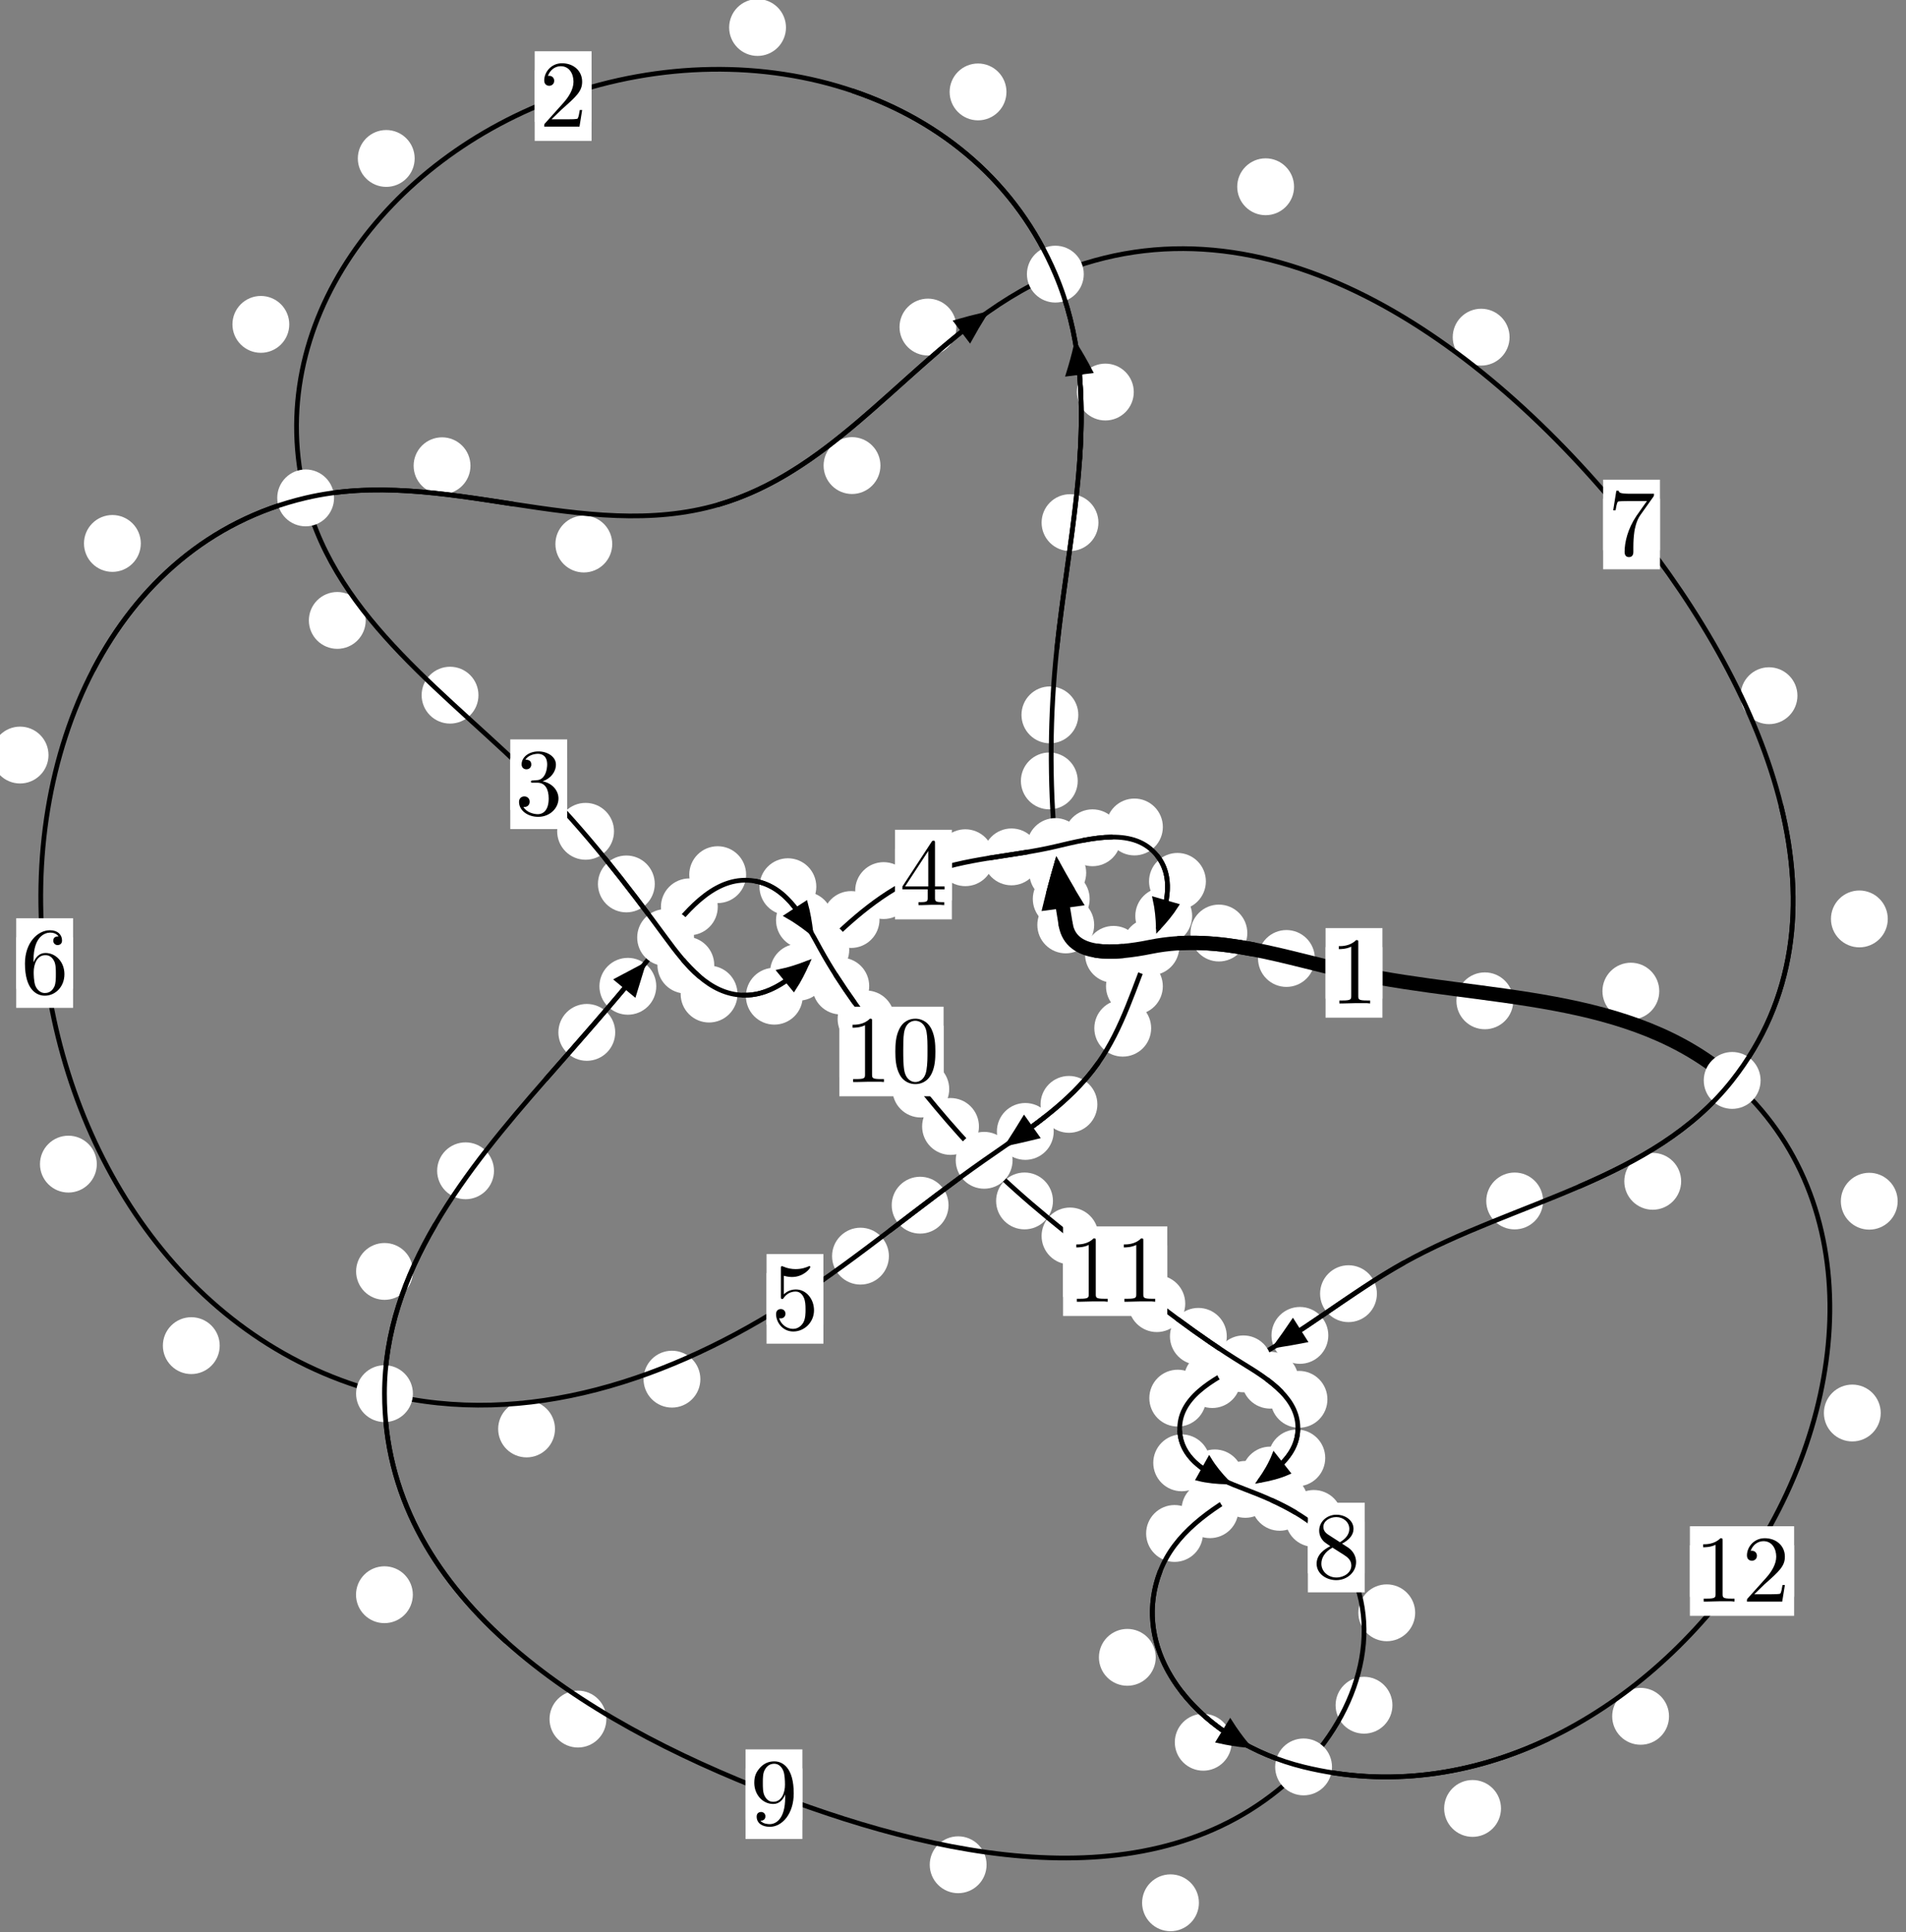<?xml version="1.0"?>
<!-- Created by MetaPost 1.999 on 2021.07.06:0008 -->
<svg version="1.1" xmlns="http://www.w3.org/2000/svg" xmlns:xlink="http://www.w3.org/1999/xlink" width="200.471" height="203.132" viewBox="0 0 200.471 203.132">
<rect x="0" y="0" width="200.471" height="203.132" fill="#808080" stroke="none"/>
<!-- Original BoundingBox: -111.876617 -114.035019 88.594589 89.096970 -->
  <defs>
    <g transform="scale(0.01,0.01)" id="GLYPHcmr10_48">
      <path style="fill-rule: evenodd;" d="M460 -320C460 -400,455 -480,420 -554C374 -650,292 -666,250 -666C190 -666,117 -640,76 -547C44 -478,39 -400,39 -320C39 -245,43 -155,84 -79C127 2,200 22,249 22C303 22,379 1,423 -94C455 -163,460 -241,460 -320M249 -0C210 -0,151 -25,133 -121C122 -181,122 -273,122 -332C122 -396,122 -462,130 -516C149 -635,224 -644,249 -644C282 -644,348 -626,367 -527C377 -471,377 -395,377 -332C377 -257,377 -189,366 -125C351 -30,294 -0,249 -0"></path>
    </g>
    <g transform="scale(0.01,0.01)" id="GLYPHcmr10_49">
      <path style="fill-rule: evenodd;" d="M294 -640C294 -664,294 -666,271 -666C209 -602,121 -602,89 -602L89 -571C109 -571,168 -571,220 -597L220 -79C220 -43,217 -31,127 -31L95 -31L95 -0L257 -0L130 -3L217 -3L257 -3L297 -3L384 -3L419 -0L419 -31L387 -31C297 -31,294 -42,294 -79"></path>
    </g>
    <g transform="scale(0.01,0.01)" id="GLYPHcmr10_50">
      <path style="fill-rule: evenodd;" d="M127 -77L233 -180C389 -318,449 -372,449 -472C449 -586,359 -666,237 -666C124 -666,50 -574,50 -485C50 -429,100 -429,103 -429C120 -429,155 -441,155 -482C155 -508,137 -534,102 -534C94 -534,92 -534,89 -533C112 -598,166 -635,224 -635C315 -635,358 -554,358 -472C358 -392,308 -313,253 -251L61 -37C50 -26,50 -24,50 -0L421 -0L449 -174L424 -174C419 -144,412 -100,402 -85C395 -77,329 -77,307 -77"></path>
    </g>
    <g transform="scale(0.01,0.01)" id="GLYPHcmr10_51">
      <path style="fill-rule: evenodd;" d="M290 -352C372 -379,430 -449,430 -528C430 -610,342 -666,246 -666C145 -666,69 -606,69 -530C69 -497,91 -478,120 -478C151 -478,171 -500,171 -529C171 -579,124 -579,109 -579C140 -628,206 -641,242 -641C283 -641,338 -619,338 -529C338 -517,336 -459,310 -415C280 -367,246 -364,221 -363C213 -362,189 -360,182 -360C174 -359,167 -358,167 -348C167 -337,174 -337,191 -337L235 -337C317 -337,354 -269,354 -171C354 -35,285 -6,241 -6C198 -6,123 -23,88 -82C123 -77,154 -99,154 -137C154 -173,127 -193,98 -193C74 -193,42 -179,42 -135C42 -44,135 22,244 22C366 22,457 -69,457 -171C457 -253,394 -331,290 -352"></path>
    </g>
    <g transform="scale(0.01,0.01)" id="GLYPHcmr10_52">
      <path style="fill-rule: evenodd;" d="M294 -165L294 -78C294 -42,292 -31,218 -31L197 -31L197 -0L332 -0L238 -3L290 -3L332 -3L374 -3L427 -3L468 -0L468 -31L447 -31C373 -31,371 -42,371 -78L371 -165L471 -165L471 -196L371 -196L371 -651C371 -671,371 -677,355 -677C346 -677,343 -677,335 -665L28 -196L28 -165M300 -196L56 -196L300 -569"></path>
    </g>
    <g transform="scale(0.01,0.01)" id="GLYPHcmr10_53">
      <path style="fill-rule: evenodd;" d="M449 -201C449 -320,367 -420,259 -420C211 -420,168 -404,132 -369L132 -564C152 -558,185 -551,217 -551C340 -551,410 -642,410 -655C410 -661,407 -666,400 -666C399 -666,397 -666,392 -663C372 -654,323 -634,256 -634C216 -634,170 -641,123 -662C115 -665,113 -665,111 -665C101 -665,101 -657,101 -641L101 -345C101 -327,101 -319,115 -319C122 -319,124 -322,128 -328C139 -344,176 -398,257 -398C309 -398,334 -352,342 -334C358 -297,360 -258,360 -208C360 -173,360 -113,336 -71C312 -32,275 -6,229 -6C156 -6,99 -59,82 -118C85 -117,88 -116,99 -116C132 -116,149 -141,149 -165C149 -189,132 -214,99 -214C85 -214,50 -207,50 -161C50 -75,119 22,231 22C347 22,449 -74,449 -201"></path>
    </g>
    <g transform="scale(0.01,0.01)" id="GLYPHcmr10_54">
      <path style="fill-rule: evenodd;" d="M132 -328L132 -352C132 -605,256 -641,307 -641C331 -641,373 -635,395 -601C380 -601,340 -601,340 -556C340 -525,364 -510,386 -510C402 -510,432 -519,432 -558C432 -618,388 -666,305 -666C177 -666,42 -537,42 -316C42 -49,158 22,251 22C362 22,457 -72,457 -204C457 -331,368 -427,257 -427C189 -427,152 -376,132 -328M251 -6C188 -6,158 -66,152 -81C134 -128,134 -208,134 -226C134 -304,166 -404,256 -404C272 -404,318 -404,349 -342C367 -305,367 -254,367 -205C367 -157,367 -107,350 -71C320 -11,274 -6,251 -6"></path>
    </g>
    <g transform="scale(0.01,0.01)" id="GLYPHcmr10_55">
      <path style="fill-rule: evenodd;" d="M476 -609C485 -621,485 -623,485 -644L242 -644C120 -644,118 -657,114 -676L89 -676L56 -470L81 -470C84 -486,93 -549,106 -561C113 -567,191 -567,204 -567L411 -567C400 -551,321 -442,299 -409C209 -274,176 -135,176 -33C176 -23,176 22,222 22C268 22,268 -23,268 -33L268 -84C268 -139,271 -194,279 -248C283 -271,297 -357,341 -419"></path>
    </g>
    <g transform="scale(0.01,0.01)" id="GLYPHcmr10_56">
      <path style="fill-rule: evenodd;" d="M163 -457C117 -487,113 -521,113 -538C113 -599,178 -641,249 -641C322 -641,386 -589,386 -517C386 -460,347 -412,287 -377M309 -362C381 -399,430 -451,430 -517C430 -609,341 -666,250 -666C150 -666,69 -592,69 -499C69 -481,71 -436,113 -389C124 -377,161 -352,186 -335C128 -306,42 -250,42 -151C42 -45,144 22,249 22C362 22,457 -61,457 -168C457 -204,446 -249,408 -291C389 -312,373 -322,309 -362M209 -320L332 -242C360 -223,407 -193,407 -132C407 -58,332 -6,250 -6C164 -6,92 -68,92 -151C92 -209,124 -273,209 -320"></path>
    </g>
    <g transform="scale(0.01,0.01)" id="GLYPHcmr10_57">
      <path style="fill-rule: evenodd;" d="M367 -318L367 -286C367 -52,263 -6,205 -6C188 -6,134 -8,107 -42C151 -42,159 -71,159 -88C159 -119,135 -134,113 -134C97 -134,67 -125,67 -86C67 -19,121 22,206 22C335 22,457 -114,457 -329C457 -598,342 -666,253 -666C198 -666,149 -648,106 -603C65 -558,42 -516,42 -441C42 -316,130 -218,242 -218C303 -218,344 -260,367 -318M243 -241C227 -241,181 -241,150 -304C132 -341,132 -391,132 -440C132 -494,132 -541,153 -578C180 -628,218 -641,253 -641C299 -641,332 -607,349 -562C361 -530,365 -467,365 -421C365 -338,331 -241,243 -241"></path>
    </g>
  </defs>
  <path d="M114.608 94.509C114.608 93.716,114.293 92.956,113.732 92.396C113.172 91.835,112.412 91.52,111.619 91.52C110.826 91.52,110.066 91.835,109.506 92.396C108.945 92.956,108.63 93.716,108.63 94.509C108.63 95.302,108.945 96.062,109.506 96.622C110.066 97.183,110.826 97.498,111.619 97.498C112.412 97.498,113.172 97.183,113.732 96.622C114.293 96.062,114.608 95.302,114.608 94.509Z" style="fill: rgb(100%,100%,100%);stroke: none;"></path>
  <path d="M115.083 97.24C115.083 96.447,114.768 95.687,114.208 95.127C113.647 94.566,112.887 94.251,112.094 94.251C111.302 94.251,110.541 94.566,109.981 95.127C109.42 95.687,109.106 96.447,109.106 97.24C109.106 98.033,109.42 98.793,109.981 99.353C110.541 99.914,111.302 100.229,112.094 100.229C112.887 100.229,113.647 99.914,114.208 99.353C114.768 98.793,115.083 98.033,115.083 97.24Z" style="fill: rgb(100%,100%,100%);stroke: none;"></path>
  <path d="M113.354 82.101C113.354 81.308,113.039 80.548,112.479 79.988C111.918 79.427,111.158 79.112,110.366 79.112C109.573 79.112,108.813 79.427,108.252 79.988C107.692 80.548,107.377 81.308,107.377 82.101C107.377 82.894,107.692 83.654,108.252 84.214C108.813 84.775,109.573 85.09,110.366 85.09C111.158 85.09,111.918 84.775,112.479 84.214C113.039 83.654,113.354 82.894,113.354 82.101Z" style="fill: rgb(100%,100%,100%);stroke: none;"></path>
  <path d="M114.243 91.76C114.243 90.968,113.928 90.207,113.367 89.647C112.807 89.086,112.047 88.772,111.254 88.772C110.461 88.772,109.701 89.086,109.141 89.647C108.58 90.207,108.265 90.968,108.265 91.76C108.265 92.553,108.58 93.313,109.141 93.874C109.701 94.434,110.461 94.749,111.254 94.749C112.047 94.749,112.807 94.434,113.367 93.874C113.928 93.313,114.243 92.553,114.243 91.76Z" style="fill: rgb(100%,100%,100%);stroke: none;"></path>
  <path d="M115.531 54.946C115.531 54.153,115.216 53.393,114.656 52.832C114.095 52.272,113.335 51.957,112.542 51.957C111.75 51.957,110.99 52.272,110.429 52.832C109.869 53.393,109.554 54.153,109.554 54.946C109.554 55.738,109.869 56.498,110.429 57.059C110.99 57.619,111.75 57.934,112.542 57.934C113.335 57.934,114.095 57.619,114.656 57.059C115.216 56.498,115.531 55.738,115.531 54.946Z" style="fill: rgb(100%,100%,100%);stroke: none;"></path>
  <path d="M113.416 75.157C113.416 74.364,113.101 73.604,112.54 73.044C111.98 72.483,111.22 72.168,110.427 72.168C109.634 72.168,108.874 72.483,108.314 73.044C107.753 73.604,107.438 74.364,107.438 75.157C107.438 75.95,107.753 76.71,108.314 77.27C108.874 77.831,109.634 78.146,110.427 78.146C111.22 78.146,111.98 77.831,112.54 77.27C113.101 76.71,113.416 75.95,113.416 75.157Z" style="fill: rgb(100%,100%,100%);stroke: none;"></path>
  <path d="M105.859 9.664C105.859 8.871,105.544 8.111,104.983 7.551C104.423 6.99,103.663 6.675,102.87 6.675C102.077 6.675,101.317 6.99,100.757 7.551C100.196 8.111,99.881 8.871,99.881 9.664C99.881 10.457,100.196 11.217,100.757 11.777C101.317 12.338,102.077 12.653,102.87 12.653C103.663 12.653,104.423 12.338,104.983 11.777C105.544 11.217,105.859 10.457,105.859 9.664Z" style="fill: rgb(100%,100%,100%);stroke: none;"></path>
  <path d="M119.25 41.217C119.25 40.425,118.935 39.665,118.375 39.104C117.814 38.544,117.054 38.229,116.261 38.229C115.469 38.229,114.708 38.544,114.148 39.104C113.588 39.665,113.273 40.425,113.273 41.217C113.273 42.01,113.588 42.77,114.148 43.331C114.708 43.891,115.469 44.206,116.261 44.206C117.054 44.206,117.814 43.891,118.375 43.331C118.935 42.77,119.25 42.01,119.25 41.217Z" style="fill: rgb(100%,100%,100%);stroke: none;"></path>
  <path d="M43.614 16.659C43.614 15.866,43.299 15.106,42.738 14.546C42.178 13.985,41.418 13.67,40.625 13.67C39.832 13.67,39.072 13.985,38.512 14.546C37.951 15.106,37.636 15.866,37.636 16.659C37.636 17.452,37.951 18.212,38.512 18.772C39.072 19.333,39.832 19.648,40.625 19.648C41.418 19.648,42.178 19.333,42.738 18.772C43.299 18.212,43.614 17.452,43.614 16.659Z" style="fill: rgb(100%,100%,100%);stroke: none;"></path>
  <path d="M82.668 2.892C82.668 2.099,82.353 1.339,81.793 0.778C81.232 0.218,80.472 -0.097,79.679 -0.097C78.887 -0.097,78.127 0.218,77.566 0.778C77.006 1.339,76.691 2.099,76.691 2.892C76.691 3.684,77.006 4.445,77.566 5.005C78.127 5.566,78.887 5.881,79.679 5.881C80.472 5.881,81.232 5.566,81.793 5.005C82.353 4.445,82.668 3.684,82.668 2.892Z" style="fill: rgb(100%,100%,100%);stroke: none;"></path>
  <path d="M38.465 65.227C38.465 64.435,38.15 63.674,37.589 63.114C37.029 62.554,36.268 62.239,35.476 62.239C34.683 62.239,33.923 62.554,33.362 63.114C32.802 63.674,32.487 64.435,32.487 65.227C32.487 66.02,32.802 66.78,33.362 67.341C33.923 67.901,34.683 68.216,35.476 68.216C36.268 68.216,37.029 67.901,37.589 67.341C38.15 66.78,38.465 66.02,38.465 65.227Z" style="fill: rgb(100%,100%,100%);stroke: none;"></path>
  <path d="M30.425 34.104C30.425 33.311,30.11 32.551,29.549 31.99C28.989 31.43,28.228 31.115,27.436 31.115C26.643 31.115,25.883 31.43,25.322 31.99C24.762 32.551,24.447 33.311,24.447 34.104C24.447 34.896,24.762 35.657,25.322 36.217C25.883 36.778,26.643 37.092,27.436 37.092C28.228 37.092,28.989 36.778,29.549 36.217C30.11 35.657,30.425 34.896,30.425 34.104Z" style="fill: rgb(100%,100%,100%);stroke: none;"></path>
  <path d="M64.581 87.398C64.581 86.606,64.266 85.845,63.705 85.285C63.145 84.725,62.385 84.41,61.592 84.41C60.799 84.41,60.039 84.725,59.479 85.285C58.918 85.845,58.603 86.606,58.603 87.398C58.603 88.191,58.918 88.951,59.479 89.512C60.039 90.072,60.799 90.387,61.592 90.387C62.385 90.387,63.145 90.072,63.705 89.512C64.266 88.951,64.581 88.191,64.581 87.398Z" style="fill: rgb(100%,100%,100%);stroke: none;"></path>
  <path d="M50.324 73.086C50.324 72.293,50.009 71.533,49.449 70.972C48.889 70.412,48.128 70.097,47.336 70.097C46.543 70.097,45.783 70.412,45.222 70.972C44.662 71.533,44.347 72.293,44.347 73.086C44.347 73.878,44.662 74.638,45.222 75.199C45.783 75.759,46.543 76.074,47.336 76.074C48.128 76.074,48.889 75.759,49.449 75.199C50.009 74.638,50.324 73.878,50.324 73.086Z" style="fill: rgb(100%,100%,100%);stroke: none;"></path>
  <path d="M75.124 101.467C75.124 100.674,74.809 99.914,74.249 99.353C73.689 98.793,72.928 98.478,72.136 98.478C71.343 98.478,70.583 98.793,70.022 99.353C69.462 99.914,69.147 100.674,69.147 101.467C69.147 102.259,69.462 103.019,70.022 103.58C70.583 104.14,71.343 104.455,72.136 104.455C72.928 104.455,73.689 104.14,74.249 103.58C74.809 103.019,75.124 102.259,75.124 101.467Z" style="fill: rgb(100%,100%,100%);stroke: none;"></path>
  <path d="M68.868 92.931C68.868 92.138,68.553 91.378,67.993 90.817C67.432 90.257,66.672 89.942,65.88 89.942C65.087 89.942,64.327 90.257,63.766 90.817C63.206 91.378,62.891 92.138,62.891 92.931C62.891 93.723,63.206 94.484,63.766 95.044C64.327 95.605,65.087 95.919,65.88 95.919C66.672 95.919,67.432 95.605,67.993 95.044C68.553 94.484,68.868 93.723,68.868 92.931Z" style="fill: rgb(100%,100%,100%);stroke: none;"></path>
  <path d="M84.431 104.733C84.431 103.94,84.116 103.18,83.556 102.619C82.995 102.059,82.235 101.744,81.442 101.744C80.65 101.744,79.89 102.059,79.329 102.619C78.769 103.18,78.454 103.94,78.454 104.733C78.454 105.525,78.769 106.286,79.329 106.846C79.89 107.407,80.65 107.722,81.442 107.722C82.235 107.722,82.995 107.407,83.556 106.846C84.116 106.286,84.431 105.525,84.431 104.733Z" style="fill: rgb(100%,100%,100%);stroke: none;"></path>
  <path d="M77.568 104.51C77.568 103.718,77.253 102.958,76.692 102.397C76.132 101.837,75.372 101.522,74.579 101.522C73.786 101.522,73.026 101.837,72.466 102.397C71.905 102.958,71.59 103.718,71.59 104.51C71.59 105.303,71.905 106.063,72.466 106.624C73.026 107.184,73.786 107.499,74.579 107.499C75.372 107.499,76.132 107.184,76.692 106.624C77.253 106.063,77.568 105.303,77.568 104.51Z" style="fill: rgb(100%,100%,100%);stroke: none;"></path>
  <path d="M92.505 96.672C92.505 95.879,92.19 95.119,91.629 94.559C91.069 93.998,90.309 93.683,89.516 93.683C88.723 93.683,87.963 93.998,87.403 94.559C86.842 95.119,86.527 95.879,86.527 96.672C86.527 97.465,86.842 98.225,87.403 98.785C87.963 99.346,88.723 99.661,89.516 99.661C90.309 99.661,91.069 99.346,91.629 98.785C92.19 98.225,92.505 97.465,92.505 96.672Z" style="fill: rgb(100%,100%,100%);stroke: none;"></path>
  <path d="M86.975 102.211C86.975 101.419,86.66 100.659,86.099 100.098C85.539 99.538,84.779 99.223,83.986 99.223C83.193 99.223,82.433 99.538,81.873 100.098C81.312 100.659,80.997 101.419,80.997 102.211C80.997 103.004,81.312 103.764,81.873 104.325C82.433 104.885,83.193 105.2,83.986 105.2C84.779 105.2,85.539 104.885,86.099 104.325C86.66 103.764,86.975 103.004,86.975 102.211Z" style="fill: rgb(100%,100%,100%);stroke: none;"></path>
  <path d="M104.521 90.175C104.521 89.382,104.206 88.622,103.646 88.061C103.085 87.501,102.325 87.186,101.533 87.186C100.74 87.186,99.98 87.501,99.419 88.061C98.859 88.622,98.544 89.382,98.544 90.175C98.544 90.967,98.859 91.727,99.419 92.288C99.98 92.848,100.74 93.163,101.533 93.163C102.325 93.163,103.085 92.848,103.646 92.288C104.206 91.727,104.521 90.967,104.521 90.175Z" style="fill: rgb(100%,100%,100%);stroke: none;"></path>
  <path d="M95.926 93.63C95.926 92.837,95.611 92.077,95.051 91.517C94.491 90.956,93.73 90.641,92.938 90.641C92.145 90.641,91.385 90.956,90.824 91.517C90.264 92.077,89.949 92.837,89.949 93.63C89.949 94.423,90.264 95.183,90.824 95.743C91.385 96.304,92.145 96.619,92.938 96.619C93.73 96.619,94.491 96.304,95.051 95.743C95.611 95.183,95.926 94.423,95.926 93.63Z" style="fill: rgb(100%,100%,100%);stroke: none;"></path>
  <path d="M117.899 88.079C117.899 87.286,117.584 86.526,117.023 85.965C116.463 85.405,115.703 85.09,114.91 85.09C114.117 85.09,113.357 85.405,112.797 85.965C112.236 86.526,111.921 87.286,111.921 88.079C111.921 88.871,112.236 89.631,112.797 90.192C113.357 90.752,114.117 91.067,114.91 91.067C115.703 91.067,116.463 90.752,117.023 90.192C117.584 89.631,117.899 88.871,117.899 88.079Z" style="fill: rgb(100%,100%,100%);stroke: none;"></path>
  <path d="M109.373 90.088C109.373 89.295,109.058 88.535,108.498 87.974C107.937 87.414,107.177 87.099,106.385 87.099C105.592 87.099,104.832 87.414,104.271 87.974C103.711 88.535,103.396 89.295,103.396 90.088C103.396 90.88,103.711 91.64,104.271 92.201C104.832 92.761,105.592 93.076,106.385 93.076C107.177 93.076,107.937 92.761,108.498 92.201C109.058 91.64,109.373 90.88,109.373 90.088Z" style="fill: rgb(100%,100%,100%);stroke: none;"></path>
  <path d="M126.833 92.661C126.833 91.869,126.518 91.109,125.957 90.548C125.397 89.988,124.637 89.673,123.844 89.673C123.051 89.673,122.291 89.988,121.731 90.548C121.17 91.109,120.855 91.869,120.855 92.661C120.855 93.454,121.17 94.214,121.731 94.775C122.291 95.335,123.051 95.65,123.844 95.65C124.637 95.65,125.397 95.335,125.957 94.775C126.518 94.214,126.833 93.454,126.833 92.661Z" style="fill: rgb(100%,100%,100%);stroke: none;"></path>
  <path d="M122.308 86.943C122.308 86.15,121.993 85.39,121.432 84.83C120.872 84.269,120.112 83.954,119.319 83.954C118.526 83.954,117.766 84.269,117.206 84.83C116.645 85.39,116.33 86.15,116.33 86.943C116.33 87.736,116.645 88.496,117.206 89.056C117.766 89.617,118.526 89.932,119.319 89.932C120.112 89.932,120.872 89.617,121.432 89.056C121.993 88.496,122.308 87.736,122.308 86.943Z" style="fill: rgb(100%,100%,100%);stroke: none;"></path>
  <path d="M122.305 103.689C122.305 102.897,121.99 102.137,121.429 101.576C120.869 101.016,120.109 100.701,119.316 100.701C118.523 100.701,117.763 101.016,117.203 101.576C116.642 102.137,116.327 102.897,116.327 103.689C116.327 104.482,116.642 105.242,117.203 105.803C117.763 106.363,118.523 106.678,119.316 106.678C120.109 106.678,120.869 106.363,121.429 105.803C121.99 105.242,122.305 104.482,122.305 103.689Z" style="fill: rgb(100%,100%,100%);stroke: none;"></path>
  <path d="M125.389 96.298C125.389 95.505,125.074 94.745,124.513 94.185C123.953 93.624,123.193 93.309,122.4 93.309C121.607 93.309,120.847 93.624,120.287 94.185C119.726 94.745,119.411 95.505,119.411 96.298C119.411 97.091,119.726 97.851,120.287 98.411C120.847 98.972,121.607 99.287,122.4 99.287C123.193 99.287,123.953 98.972,124.513 98.411C125.074 97.851,125.389 97.091,125.389 96.298Z" style="fill: rgb(100%,100%,100%);stroke: none;"></path>
  <path d="M115.42 116.107C115.42 115.314,115.105 114.554,114.545 113.993C113.984 113.433,113.224 113.118,112.431 113.118C111.639 113.118,110.878 113.433,110.318 113.993C109.757 114.554,109.443 115.314,109.443 116.107C109.443 116.899,109.757 117.659,110.318 118.22C110.878 118.78,111.639 119.095,112.431 119.095C113.224 119.095,113.984 118.78,114.545 118.22C115.105 117.659,115.42 116.899,115.42 116.107Z" style="fill: rgb(100%,100%,100%);stroke: none;"></path>
  <path d="M121.077 108.099C121.077 107.306,120.762 106.546,120.202 105.985C119.641 105.425,118.881 105.11,118.089 105.11C117.296 105.11,116.536 105.425,115.975 105.985C115.415 106.546,115.1 107.306,115.1 108.099C115.1 108.891,115.415 109.651,115.975 110.212C116.536 110.772,117.296 111.087,118.089 111.087C118.881 111.087,119.641 110.772,120.202 110.212C120.762 109.651,121.077 108.891,121.077 108.099Z" style="fill: rgb(100%,100%,100%);stroke: none;"></path>
  <path d="M99.767 126.705C99.767 125.912,99.452 125.152,98.892 124.592C98.331 124.031,97.571 123.716,96.778 123.716C95.986 123.716,95.226 124.031,94.665 124.592C94.105 125.152,93.79 125.912,93.79 126.705C93.79 127.498,94.105 128.258,94.665 128.818C95.226 129.379,95.986 129.694,96.778 129.694C97.571 129.694,98.331 129.379,98.892 128.818C99.452 128.258,99.767 127.498,99.767 126.705Z" style="fill: rgb(100%,100%,100%);stroke: none;"></path>
  <path d="M110.829 118.952C110.829 118.159,110.514 117.399,109.954 116.838C109.393 116.278,108.633 115.963,107.841 115.963C107.048 115.963,106.288 116.278,105.727 116.838C105.167 117.399,104.852 118.159,104.852 118.952C104.852 119.744,105.167 120.505,105.727 121.065C106.288 121.625,107.048 121.94,107.841 121.94C108.633 121.94,109.393 121.625,109.954 121.065C110.514 120.505,110.829 119.744,110.829 118.952Z" style="fill: rgb(100%,100%,100%);stroke: none;"></path>
  <path d="M73.664 144.995C73.664 144.202,73.35 143.442,72.789 142.882C72.229 142.321,71.468 142.006,70.676 142.006C69.883 142.006,69.123 142.321,68.562 142.882C68.002 143.442,67.687 144.202,67.687 144.995C67.687 145.788,68.002 146.548,68.562 147.108C69.123 147.669,69.883 147.984,70.676 147.984C71.468 147.984,72.229 147.669,72.789 147.108C73.35 146.548,73.664 145.788,73.664 144.995Z" style="fill: rgb(100%,100%,100%);stroke: none;"></path>
  <path d="M93.494 132.063C93.494 131.27,93.179 130.51,92.618 129.95C92.058 129.389,91.298 129.074,90.505 129.074C89.712 129.074,88.952 129.389,88.392 129.95C87.831 130.51,87.516 131.27,87.516 132.063C87.516 132.856,87.831 133.616,88.392 134.176C88.952 134.737,89.712 135.052,90.505 135.052C91.298 135.052,92.058 134.737,92.618 134.176C93.179 133.616,93.494 132.856,93.494 132.063Z" style="fill: rgb(100%,100%,100%);stroke: none;"></path>
  <path d="M23.109 141.471C23.109 140.678,22.794 139.918,22.234 139.358C21.673 138.797,20.913 138.482,20.12 138.482C19.328 138.482,18.567 138.797,18.007 139.358C17.446 139.918,17.131 140.678,17.131 141.471C17.131 142.264,17.446 143.024,18.007 143.584C18.567 144.145,19.328 144.46,20.12 144.46C20.913 144.46,21.673 144.145,22.234 143.584C22.794 143.024,23.109 142.264,23.109 141.471Z" style="fill: rgb(100%,100%,100%);stroke: none;"></path>
  <path d="M58.373 150.23C58.373 149.438,58.058 148.677,57.498 148.117C56.937 147.556,56.177 147.242,55.385 147.242C54.592 147.242,53.832 147.556,53.271 148.117C52.711 148.677,52.396 149.438,52.396 150.23C52.396 151.023,52.711 151.783,53.271 152.344C53.832 152.904,54.592 153.219,55.385 153.219C56.177 153.219,56.937 152.904,57.498 152.344C58.058 151.783,58.373 151.023,58.373 150.23Z" style="fill: rgb(100%,100%,100%);stroke: none;"></path>
  <path d="M5.101 79.381C5.101 78.588,4.786 77.828,4.225 77.268C3.665 76.707,2.905 76.392,2.112 76.392C1.319 76.392,0.559 76.707,-0.001 77.268C-0.562 77.828,-0.877 78.588,-0.877 79.381C-0.877 80.174,-0.562 80.934,-0.001 81.494C0.559 82.055,1.319 82.37,2.112 82.37C2.905 82.37,3.665 82.055,4.225 81.494C4.786 80.934,5.101 80.174,5.101 79.381Z" style="fill: rgb(100%,100%,100%);stroke: none;"></path>
  <path d="M10.182 122.388C10.182 121.595,9.867 120.835,9.306 120.275C8.746 119.714,7.986 119.399,7.193 119.399C6.4 119.399,5.64 119.714,5.08 120.275C4.519 120.835,4.204 121.595,4.204 122.388C4.204 123.181,4.519 123.941,5.08 124.501C5.64 125.062,6.4 125.377,7.193 125.377C7.986 125.377,8.746 125.062,9.306 124.501C9.867 123.941,10.182 123.181,10.182 122.388Z" style="fill: rgb(100%,100%,100%);stroke: none;"></path>
  <path d="M49.483 48.966C49.483 48.173,49.168 47.413,48.607 46.852C48.047 46.292,47.287 45.977,46.494 45.977C45.701 45.977,44.941 46.292,44.381 46.852C43.82 47.413,43.505 48.173,43.505 48.966C43.505 49.758,43.82 50.519,44.381 51.079C44.941 51.64,45.701 51.954,46.494 51.954C47.287 51.954,48.047 51.64,48.607 51.079C49.168 50.519,49.483 49.758,49.483 48.966Z" style="fill: rgb(100%,100%,100%);stroke: none;"></path>
  <path d="M14.81 57.134C14.81 56.342,14.495 55.581,13.935 55.021C13.375 54.46,12.614 54.145,11.822 54.145C11.029 54.145,10.269 54.46,9.708 55.021C9.148 55.581,8.833 56.342,8.833 57.134C8.833 57.927,9.148 58.687,9.708 59.248C10.269 59.808,11.029 60.123,11.822 60.123C12.614 60.123,13.375 59.808,13.935 59.248C14.495 58.687,14.81 57.927,14.81 57.134Z" style="fill: rgb(100%,100%,100%);stroke: none;"></path>
  <path d="M92.603 48.947C92.603 48.154,92.288 47.394,91.727 46.834C91.167 46.273,90.407 45.958,89.614 45.958C88.821 45.958,88.061 46.273,87.501 46.834C86.94 47.394,86.625 48.154,86.625 48.947C86.625 49.74,86.94 50.5,87.501 51.06C88.061 51.621,88.821 51.936,89.614 51.936C90.407 51.936,91.167 51.621,91.727 51.06C92.288 50.5,92.603 49.74,92.603 48.947Z" style="fill: rgb(100%,100%,100%);stroke: none;"></path>
  <path d="M64.394 57.196C64.394 56.404,64.079 55.644,63.519 55.083C62.958 54.523,62.198 54.208,61.405 54.208C60.613 54.208,59.852 54.523,59.292 55.083C58.731 55.644,58.417 56.404,58.417 57.196C58.417 57.989,58.731 58.749,59.292 59.31C59.852 59.87,60.613 60.185,61.405 60.185C62.198 60.185,62.958 59.87,63.519 59.31C64.079 58.749,64.394 57.989,64.394 57.196Z" style="fill: rgb(100%,100%,100%);stroke: none;"></path>
  <path d="M136.108 19.635C136.108 18.842,135.793 18.082,135.232 17.522C134.672 16.961,133.912 16.646,133.119 16.646C132.326 16.646,131.566 16.961,131.006 17.522C130.445 18.082,130.13 18.842,130.13 19.635C130.13 20.428,130.445 21.188,131.006 21.748C131.566 22.309,132.326 22.624,133.119 22.624C133.912 22.624,134.672 22.309,135.232 21.748C135.793 21.188,136.108 20.428,136.108 19.635Z" style="fill: rgb(100%,100%,100%);stroke: none;"></path>
  <path d="M100.588 34.386C100.588 33.593,100.273 32.833,99.713 32.272C99.152 31.712,98.392 31.397,97.6 31.397C96.807 31.397,96.047 31.712,95.486 32.272C94.926 32.833,94.611 33.593,94.611 34.386C94.611 35.178,94.926 35.938,95.486 36.499C96.047 37.059,96.807 37.374,97.6 37.374C98.392 37.374,99.152 37.059,99.713 36.499C100.273 35.938,100.588 35.178,100.588 34.386Z" style="fill: rgb(100%,100%,100%);stroke: none;"></path>
  <path d="M189.052 73.142C189.052 72.349,188.737 71.589,188.177 71.029C187.616 70.468,186.856 70.153,186.063 70.153C185.271 70.153,184.51 70.468,183.95 71.029C183.389 71.589,183.074 72.349,183.074 73.142C183.074 73.935,183.389 74.695,183.95 75.255C184.51 75.816,185.271 76.131,186.063 76.131C186.856 76.131,187.616 75.816,188.177 75.255C188.737 74.695,189.052 73.935,189.052 73.142Z" style="fill: rgb(100%,100%,100%);stroke: none;"></path>
  <path d="M158.775 35.448C158.775 34.655,158.46 33.895,157.899 33.334C157.339 32.774,156.579 32.459,155.786 32.459C154.993 32.459,154.233 32.774,153.673 33.334C153.112 33.895,152.797 34.655,152.797 35.448C152.797 36.24,153.112 37.001,153.673 37.561C154.233 38.122,154.993 38.436,155.786 38.436C156.579 38.436,157.339 38.122,157.899 37.561C158.46 37.001,158.775 36.24,158.775 35.448Z" style="fill: rgb(100%,100%,100%);stroke: none;"></path>
  <path d="M176.821 124.196C176.821 123.403,176.506 122.643,175.945 122.082C175.385 121.522,174.625 121.207,173.832 121.207C173.039 121.207,172.279 121.522,171.719 122.082C171.158 122.643,170.843 123.403,170.843 124.196C170.843 124.988,171.158 125.748,171.719 126.309C172.279 126.869,173.039 127.184,173.832 127.184C174.625 127.184,175.385 126.869,175.945 126.309C176.506 125.748,176.821 124.988,176.821 124.196Z" style="fill: rgb(100%,100%,100%);stroke: none;"></path>
  <path d="M198.555 96.609C198.555 95.816,198.24 95.056,197.68 94.496C197.119 93.935,196.359 93.62,195.567 93.62C194.774 93.62,194.014 93.935,193.453 94.496C192.893 95.056,192.578 95.816,192.578 96.609C192.578 97.402,192.893 98.162,193.453 98.722C194.014 99.283,194.774 99.598,195.567 99.598C196.359 99.598,197.119 99.283,197.68 98.722C198.24 98.162,198.555 97.402,198.555 96.609Z" style="fill: rgb(100%,100%,100%);stroke: none;"></path>
  <path d="M144.822 136.009C144.822 135.216,144.507 134.456,143.947 133.896C143.386 133.335,142.626 133.02,141.833 133.02C141.041 133.02,140.28 133.335,139.72 133.896C139.159 134.456,138.845 135.216,138.845 136.009C138.845 136.802,139.159 137.562,139.72 138.122C140.28 138.683,141.041 138.998,141.833 138.998C142.626 138.998,143.386 138.683,143.947 138.122C144.507 137.562,144.822 136.802,144.822 136.009Z" style="fill: rgb(100%,100%,100%);stroke: none;"></path>
  <path d="M162.301 126.262C162.301 125.47,161.986 124.709,161.425 124.149C160.865 123.588,160.105 123.273,159.312 123.273C158.519 123.273,157.759 123.588,157.199 124.149C156.638 124.709,156.323 125.47,156.323 126.262C156.323 127.055,156.638 127.815,157.199 128.376C157.759 128.936,158.519 129.251,159.312 129.251C160.105 129.251,160.865 128.936,161.425 128.376C161.986 127.815,162.301 127.055,162.301 126.262Z" style="fill: rgb(100%,100%,100%);stroke: none;"></path>
  <path d="M130.497 145.039C130.497 144.247,130.182 143.486,129.621 142.926C129.061 142.366,128.301 142.051,127.508 142.051C126.715 142.051,125.955 142.366,125.395 142.926C124.834 143.486,124.519 144.247,124.519 145.039C124.519 145.832,124.834 146.592,125.395 147.153C125.955 147.713,126.715 148.028,127.508 148.028C128.301 148.028,129.061 147.713,129.621 147.153C130.182 146.592,130.497 145.832,130.497 145.039Z" style="fill: rgb(100%,100%,100%);stroke: none;"></path>
  <path d="M139.711 140.394C139.711 139.601,139.396 138.841,138.836 138.281C138.275 137.72,137.515 137.405,136.723 137.405C135.93 137.405,135.17 137.72,134.609 138.281C134.049 138.841,133.734 139.601,133.734 140.394C133.734 141.187,134.049 141.947,134.609 142.507C135.17 143.068,135.93 143.383,136.723 143.383C137.515 143.383,138.275 143.068,138.836 142.507C139.396 141.947,139.711 141.187,139.711 140.394Z" style="fill: rgb(100%,100%,100%);stroke: none;"></path>
  <path d="M127.277 153.791C127.277 152.999,126.962 152.239,126.401 151.678C125.841 151.118,125.081 150.803,124.288 150.803C123.495 150.803,122.735 151.118,122.175 151.678C121.614 152.239,121.299 152.999,121.299 153.791C121.299 154.584,121.614 155.344,122.175 155.905C122.735 156.465,123.495 156.78,124.288 156.78C125.081 156.78,125.841 156.465,126.401 155.905C126.962 155.344,127.277 154.584,127.277 153.791Z" style="fill: rgb(100%,100%,100%);stroke: none;"></path>
  <path d="M126.862 146.989C126.862 146.197,126.547 145.436,125.987 144.876C125.426 144.316,124.666 144.001,123.874 144.001C123.081 144.001,122.321 144.316,121.76 144.876C121.2 145.436,120.885 146.197,120.885 146.989C120.885 147.782,121.2 148.542,121.76 149.103C122.321 149.663,123.081 149.978,123.874 149.978C124.666 149.978,125.426 149.663,125.987 149.103C126.547 148.542,126.862 147.782,126.862 146.989Z" style="fill: rgb(100%,100%,100%);stroke: none;"></path>
  <path d="M137.582 157.943C137.582 157.151,137.267 156.391,136.706 155.83C136.146 155.27,135.386 154.955,134.593 154.955C133.8 154.955,133.04 155.27,132.48 155.83C131.919 156.391,131.604 157.151,131.604 157.943C131.604 158.736,131.919 159.496,132.48 160.057C133.04 160.617,133.8 160.932,134.593 160.932C135.386 160.932,136.146 160.617,136.706 160.057C137.267 159.496,137.582 158.736,137.582 157.943Z" style="fill: rgb(100%,100%,100%);stroke: none;"></path>
  <path d="M130.755 155.376C130.755 154.583,130.44 153.823,129.879 153.263C129.319 152.702,128.559 152.387,127.766 152.387C126.973 152.387,126.213 152.702,125.653 153.263C125.092 153.823,124.777 154.583,124.777 155.376C124.777 156.169,125.092 156.929,125.653 157.489C126.213 158.05,126.973 158.365,127.766 158.365C128.559 158.365,129.319 158.05,129.879 157.489C130.44 156.929,130.755 156.169,130.755 155.376Z" style="fill: rgb(100%,100%,100%);stroke: none;"></path>
  <path d="M148.847 169.558C148.847 168.766,148.532 168.006,147.971 167.445C147.411 166.885,146.65 166.57,145.858 166.57C145.065 166.57,144.305 166.885,143.744 167.445C143.184 168.006,142.869 168.766,142.869 169.558C142.869 170.351,143.184 171.111,143.744 171.672C144.305 172.232,145.065 172.547,145.858 172.547C146.65 172.547,147.411 172.232,147.971 171.672C148.532 171.111,148.847 170.351,148.847 169.558Z" style="fill: rgb(100%,100%,100%);stroke: none;"></path>
  <path d="M141.175 159.638C141.175 158.846,140.86 158.086,140.3 157.525C139.74 156.965,138.979 156.65,138.187 156.65C137.394 156.65,136.634 156.965,136.073 157.525C135.513 158.086,135.198 158.846,135.198 159.638C135.198 160.431,135.513 161.191,136.073 161.752C136.634 162.312,137.394 162.627,138.187 162.627C138.979 162.627,139.74 162.312,140.3 161.752C140.86 161.191,141.175 160.431,141.175 159.638Z" style="fill: rgb(100%,100%,100%);stroke: none;"></path>
  <path d="M126.102 200.046C126.102 199.254,125.787 198.493,125.227 197.933C124.666 197.372,123.906 197.058,123.113 197.058C122.321 197.058,121.56 197.372,121 197.933C120.44 198.493,120.125 199.254,120.125 200.046C120.125 200.839,120.44 201.599,121 202.16C121.56 202.72,122.321 203.035,123.113 203.035C123.906 203.035,124.666 202.72,125.227 202.16C125.787 201.599,126.102 200.839,126.102 200.046Z" style="fill: rgb(100%,100%,100%);stroke: none;"></path>
  <path d="M146.455 179.275C146.455 178.483,146.14 177.723,145.579 177.162C145.019 176.602,144.259 176.287,143.466 176.287C142.673 176.287,141.913 176.602,141.353 177.162C140.792 177.723,140.477 178.483,140.477 179.275C140.477 180.068,140.792 180.828,141.353 181.389C141.913 181.949,142.673 182.264,143.466 182.264C144.259 182.264,145.019 181.949,145.579 181.389C146.14 180.828,146.455 180.068,146.455 179.275Z" style="fill: rgb(100%,100%,100%);stroke: none;"></path>
  <path d="M63.777 180.732C63.777 179.939,63.462 179.179,62.901 178.619C62.341 178.058,61.581 177.743,60.788 177.743C59.995 177.743,59.235 178.058,58.675 178.619C58.114 179.179,57.799 179.939,57.799 180.732C57.799 181.525,58.114 182.285,58.675 182.845C59.235 183.406,59.995 183.721,60.788 183.721C61.581 183.721,62.341 183.406,62.901 182.845C63.462 182.285,63.777 181.525,63.777 180.732Z" style="fill: rgb(100%,100%,100%);stroke: none;"></path>
  <path d="M103.767 196.048C103.767 195.255,103.452 194.495,102.891 193.934C102.331 193.374,101.571 193.059,100.778 193.059C99.985 193.059,99.225 193.374,98.665 193.934C98.104 194.495,97.789 195.255,97.789 196.048C97.789 196.84,98.104 197.6,98.665 198.161C99.225 198.721,99.985 199.036,100.778 199.036C101.571 199.036,102.331 198.721,102.891 198.161C103.452 197.6,103.767 196.84,103.767 196.048Z" style="fill: rgb(100%,100%,100%);stroke: none;"></path>
  <path d="M43.433 133.668C43.433 132.876,43.118 132.116,42.558 131.555C41.997 130.995,41.237 130.68,40.444 130.68C39.652 130.68,38.891 130.995,38.331 131.555C37.77 132.116,37.455 132.876,37.455 133.668C37.455 134.461,37.77 135.221,38.331 135.782C38.891 136.342,39.652 136.657,40.444 136.657C41.237 136.657,41.997 136.342,42.558 135.782C43.118 135.221,43.433 134.461,43.433 133.668Z" style="fill: rgb(100%,100%,100%);stroke: none;"></path>
  <path d="M43.422 167.657C43.422 166.865,43.107 166.105,42.547 165.544C41.987 164.984,41.226 164.669,40.434 164.669C39.641 164.669,38.881 164.984,38.32 165.544C37.76 166.105,37.445 166.865,37.445 167.657C37.445 168.45,37.76 169.21,38.32 169.771C38.881 170.331,39.641 170.646,40.434 170.646C41.226 170.646,41.987 170.331,42.547 169.771C43.107 169.21,43.422 168.45,43.422 167.657Z" style="fill: rgb(100%,100%,100%);stroke: none;"></path>
  <path d="M64.708 108.537C64.708 107.745,64.393 106.985,63.833 106.424C63.272 105.864,62.512 105.549,61.719 105.549C60.927 105.549,60.166 105.864,59.606 106.424C59.045 106.985,58.73 107.745,58.73 108.537C58.73 109.33,59.045 110.09,59.606 110.651C60.166 111.211,60.927 111.526,61.719 111.526C62.512 111.526,63.272 111.211,63.833 110.651C64.393 110.09,64.708 109.33,64.708 108.537Z" style="fill: rgb(100%,100%,100%);stroke: none;"></path>
  <path d="M51.957 123.088C51.957 122.296,51.642 121.535,51.082 120.975C50.521 120.414,49.761 120.1,48.968 120.1C48.176 120.1,47.415 120.414,46.855 120.975C46.294 121.535,45.979 122.296,45.979 123.088C45.979 123.881,46.294 124.641,46.855 125.202C47.415 125.762,48.176 126.077,48.968 126.077C49.761 126.077,50.521 125.762,51.082 125.202C51.642 124.641,51.957 123.881,51.957 123.088Z" style="fill: rgb(100%,100%,100%);stroke: none;"></path>
  <path d="M75.494 95.34C75.494 94.548,75.179 93.787,74.618 93.227C74.058 92.666,73.298 92.351,72.505 92.351C71.712 92.351,70.952 92.666,70.392 93.227C69.831 93.787,69.516 94.548,69.516 95.34C69.516 96.133,69.831 96.893,70.392 97.454C70.952 98.014,71.712 98.329,72.505 98.329C73.298 98.329,74.058 98.014,74.618 97.454C75.179 96.893,75.494 96.133,75.494 95.34Z" style="fill: rgb(100%,100%,100%);stroke: none;"></path>
  <path d="M69.025 103.692C69.025 102.899,68.71 102.139,68.15 101.579C67.589 101.018,66.829 100.703,66.037 100.703C65.244 100.703,64.484 101.018,63.923 101.579C63.363 102.139,63.048 102.899,63.048 103.692C63.048 104.485,63.363 105.245,63.923 105.805C64.484 106.366,65.244 106.681,66.037 106.681C66.829 106.681,67.589 106.366,68.15 105.805C68.71 105.245,69.025 104.485,69.025 103.692Z" style="fill: rgb(100%,100%,100%);stroke: none;"></path>
  <path d="M85.858 93.222C85.858 92.43,85.543 91.67,84.983 91.109C84.422 90.549,83.662 90.234,82.869 90.234C82.077 90.234,81.317 90.549,80.756 91.109C80.196 91.67,79.881 92.43,79.881 93.222C79.881 94.015,80.196 94.775,80.756 95.336C81.317 95.896,82.077 96.211,82.869 96.211C83.662 96.211,84.422 95.896,84.983 95.336C85.543 94.775,85.858 94.015,85.858 93.222Z" style="fill: rgb(100%,100%,100%);stroke: none;"></path>
  <path d="M78.475 91.955C78.475 91.163,78.16 90.402,77.599 89.842C77.039 89.281,76.279 88.967,75.486 88.967C74.693 88.967,73.933 89.281,73.373 89.842C72.812 90.402,72.497 91.163,72.497 91.955C72.497 92.748,72.812 93.508,73.373 94.069C73.933 94.629,74.693 94.944,75.486 94.944C76.279 94.944,77.039 94.629,77.599 94.069C78.16 93.508,78.475 92.748,78.475 91.955Z" style="fill: rgb(100%,100%,100%);stroke: none;"></path>
  <path d="M91.422 103.666C91.422 102.874,91.107 102.114,90.547 101.553C89.986 100.993,89.226 100.678,88.433 100.678C87.641 100.678,86.881 100.993,86.32 101.553C85.76 102.114,85.445 102.874,85.445 103.666C85.445 104.459,85.76 105.219,86.32 105.78C86.881 106.34,87.641 106.655,88.433 106.655C89.226 106.655,89.986 106.34,90.547 105.78C91.107 105.219,91.422 104.459,91.422 103.666Z" style="fill: rgb(100%,100%,100%);stroke: none;"></path>
  <path d="M87.599 96.744C87.599 95.951,87.284 95.191,86.724 94.631C86.163 94.07,85.403 93.755,84.61 93.755C83.818 93.755,83.058 94.07,82.497 94.631C81.937 95.191,81.622 95.951,81.622 96.744C81.622 97.537,81.937 98.297,82.497 98.857C83.058 99.418,83.818 99.733,84.61 99.733C85.403 99.733,86.163 99.418,86.724 98.857C87.284 98.297,87.599 97.537,87.599 96.744Z" style="fill: rgb(100%,100%,100%);stroke: none;"></path>
  <path d="M99.838 114.499C99.838 113.706,99.523 112.946,98.963 112.385C98.402 111.825,97.642 111.51,96.849 111.51C96.057 111.51,95.296 111.825,94.736 112.385C94.176 112.946,93.861 113.706,93.861 114.499C93.861 115.291,94.176 116.051,94.736 116.612C95.296 117.172,96.057 117.487,96.849 117.487C97.642 117.487,98.402 117.172,98.963 116.612C99.523 116.051,99.838 115.291,99.838 114.499Z" style="fill: rgb(100%,100%,100%);stroke: none;"></path>
  <path d="M94.077 107.123C94.077 106.33,93.762 105.57,93.202 105.009C92.641 104.449,91.881 104.134,91.088 104.134C90.296 104.134,89.536 104.449,88.975 105.009C88.415 105.57,88.1 106.33,88.1 107.123C88.1 107.915,88.415 108.676,88.975 109.236C89.536 109.796,90.296 110.111,91.088 110.111C91.881 110.111,92.641 109.796,93.202 109.236C93.762 108.676,94.077 107.915,94.077 107.123Z" style="fill: rgb(100%,100%,100%);stroke: none;"></path>
  <path d="M110.748 126.259C110.748 125.466,110.433 124.706,109.872 124.146C109.312 123.585,108.552 123.27,107.759 123.27C106.966 123.27,106.206 123.585,105.646 124.146C105.085 124.706,104.77 125.466,104.77 126.259C104.77 127.052,105.085 127.812,105.646 128.372C106.206 128.933,106.966 129.248,107.759 129.248C108.552 129.248,109.312 128.933,109.872 128.372C110.433 127.812,110.748 127.052,110.748 126.259Z" style="fill: rgb(100%,100%,100%);stroke: none;"></path>
  <path d="M102.965 118.428C102.965 117.636,102.65 116.875,102.09 116.315C101.53 115.755,100.769 115.44,99.977 115.44C99.184 115.44,98.424 115.755,97.863 116.315C97.303 116.875,96.988 117.636,96.988 118.428C96.988 119.221,97.303 119.981,97.863 120.542C98.424 121.102,99.184 121.417,99.977 121.417C100.769 121.417,101.53 121.102,102.09 120.542C102.65 119.981,102.965 119.221,102.965 118.428Z" style="fill: rgb(100%,100%,100%);stroke: none;"></path>
  <path d="M124.662 137.055C124.662 136.262,124.347 135.502,123.786 134.942C123.226 134.381,122.466 134.066,121.673 134.066C120.88 134.066,120.12 134.381,119.56 134.942C118.999 135.502,118.684 136.262,118.684 137.055C118.684 137.848,118.999 138.608,119.56 139.168C120.12 139.729,120.88 140.044,121.673 140.044C122.466 140.044,123.226 139.729,123.786 139.168C124.347 138.608,124.662 137.848,124.662 137.055Z" style="fill: rgb(100%,100%,100%);stroke: none;"></path>
  <path d="M115.531 129.942C115.531 129.15,115.216 128.39,114.655 127.829C114.095 127.269,113.335 126.954,112.542 126.954C111.749 126.954,110.989 127.269,110.429 127.829C109.868 128.39,109.553 129.15,109.553 129.942C109.553 130.735,109.868 131.495,110.429 132.056C110.989 132.616,111.749 132.931,112.542 132.931C113.335 132.931,114.095 132.616,114.655 132.056C115.216 131.495,115.531 130.735,115.531 129.942Z" style="fill: rgb(100%,100%,100%);stroke: none;"></path>
  <path d="M136.577 145.103C136.577 144.31,136.262 143.55,135.702 142.989C135.141 142.429,134.381 142.114,133.589 142.114C132.796 142.114,132.036 142.429,131.475 142.989C130.915 143.55,130.6 144.31,130.6 145.103C130.6 145.895,130.915 146.655,131.475 147.216C132.036 147.776,132.796 148.091,133.589 148.091C134.381 148.091,135.141 147.776,135.702 147.216C136.262 146.655,136.577 145.895,136.577 145.103Z" style="fill: rgb(100%,100%,100%);stroke: none;"></path>
  <path d="M129.032 140.495C129.032 139.702,128.717 138.942,128.156 138.382C127.596 137.821,126.836 137.506,126.043 137.506C125.25 137.506,124.49 137.821,123.93 138.382C123.369 138.942,123.054 139.702,123.054 140.495C123.054 141.288,123.369 142.048,123.93 142.608C124.49 143.169,125.25 143.484,126.043 143.484C126.836 143.484,127.596 143.169,128.156 142.608C128.717 142.048,129.032 141.288,129.032 140.495Z" style="fill: rgb(100%,100%,100%);stroke: none;"></path>
  <path d="M139.387 153.28C139.387 152.487,139.072 151.727,138.511 151.166C137.951 150.606,137.191 150.291,136.398 150.291C135.605 150.291,134.845 150.606,134.285 151.166C133.724 151.727,133.409 152.487,133.409 153.28C133.409 154.072,133.724 154.833,134.285 155.393C134.845 155.954,135.605 156.268,136.398 156.268C137.191 156.268,137.951 155.954,138.511 155.393C139.072 154.833,139.387 154.072,139.387 153.28Z" style="fill: rgb(100%,100%,100%);stroke: none;"></path>
  <path d="M139.617 147.117C139.617 146.324,139.302 145.564,138.742 145.003C138.181 144.443,137.421 144.128,136.628 144.128C135.836 144.128,135.076 144.443,134.515 145.003C133.955 145.564,133.64 146.324,133.64 147.117C133.64 147.909,133.955 148.67,134.515 149.23C135.076 149.79,135.836 150.105,136.628 150.105C137.421 150.105,138.181 149.79,138.742 149.23C139.302 148.67,139.617 147.909,139.617 147.117Z" style="fill: rgb(100%,100%,100%);stroke: none;"></path>
  <path d="M130.253 158.719C130.253 157.927,129.939 157.166,129.378 156.606C128.818 156.045,128.057 155.731,127.265 155.731C126.472 155.731,125.712 156.045,125.151 156.606C124.591 157.166,124.276 157.927,124.276 158.719C124.276 159.512,124.591 160.272,125.151 160.833C125.712 161.393,126.472 161.708,127.265 161.708C128.057 161.708,128.818 161.393,129.378 160.833C129.939 160.272,130.253 159.512,130.253 158.719Z" style="fill: rgb(100%,100%,100%);stroke: none;"></path>
  <path d="M136.59 155.077C136.59 154.285,136.275 153.524,135.714 152.964C135.154 152.403,134.394 152.088,133.601 152.088C132.808 152.088,132.048 152.403,131.488 152.964C130.927 153.524,130.612 154.285,130.612 155.077C130.612 155.87,130.927 156.63,131.488 157.191C132.048 157.751,132.808 158.066,133.601 158.066C134.394 158.066,135.154 157.751,135.714 157.191C136.275 156.63,136.59 155.87,136.59 155.077Z" style="fill: rgb(100%,100%,100%);stroke: none;"></path>
  <path d="M121.56 174.241C121.56 173.449,121.245 172.689,120.685 172.128C120.124 171.568,119.364 171.253,118.571 171.253C117.779 171.253,117.019 171.568,116.458 172.128C115.898 172.689,115.583 173.449,115.583 174.241C115.583 175.034,115.898 175.794,116.458 176.355C117.019 176.915,117.779 177.23,118.571 177.23C119.364 177.23,120.124 176.915,120.685 176.355C121.245 175.794,121.56 175.034,121.56 174.241Z" style="fill: rgb(100%,100%,100%);stroke: none;"></path>
  <path d="M126.527 161.218C126.527 160.425,126.212 159.665,125.651 159.105C125.091 158.544,124.331 158.229,123.538 158.229C122.745 158.229,121.985 158.544,121.425 159.105C120.864 159.665,120.549 160.425,120.549 161.218C120.549 162.011,120.864 162.771,121.425 163.331C121.985 163.892,122.745 164.207,123.538 164.207C124.331 164.207,125.091 163.892,125.651 163.331C126.212 162.771,126.527 162.011,126.527 161.218Z" style="fill: rgb(100%,100%,100%);stroke: none;"></path>
  <path d="M157.872 190.128C157.872 189.335,157.557 188.575,156.996 188.014C156.436 187.454,155.676 187.139,154.883 187.139C154.09 187.139,153.33 187.454,152.77 188.014C152.209 188.575,151.894 189.335,151.894 190.128C151.894 190.92,152.209 191.681,152.77 192.241C153.33 192.801,154.09 193.116,154.883 193.116C155.676 193.116,156.436 192.801,156.996 192.241C157.557 191.681,157.872 190.92,157.872 190.128Z" style="fill: rgb(100%,100%,100%);stroke: none;"></path>
  <path d="M129.544 183.169C129.544 182.376,129.229 181.616,128.668 181.056C128.108 180.495,127.348 180.18,126.555 180.18C125.762 180.18,125.002 180.495,124.442 181.056C123.881 181.616,123.566 182.376,123.566 183.169C123.566 183.962,123.881 184.722,124.442 185.282C125.002 185.843,125.762 186.158,126.555 186.158C127.348 186.158,128.108 185.843,128.668 185.282C129.229 184.722,129.544 183.962,129.544 183.169Z" style="fill: rgb(100%,100%,100%);stroke: none;"></path>
  <path d="M197.813 148.555C197.813 147.762,197.498 147.002,196.937 146.441C196.377 145.881,195.617 145.566,194.824 145.566C194.031 145.566,193.271 145.881,192.711 146.441C192.15 147.002,191.835 147.762,191.835 148.555C191.835 149.347,192.15 150.107,192.711 150.668C193.271 151.228,194.031 151.543,194.824 151.543C195.617 151.543,196.377 151.228,196.937 150.668C197.498 150.107,197.813 149.347,197.813 148.555Z" style="fill: rgb(100%,100%,100%);stroke: none;"></path>
  <path d="M175.546 180.442C175.546 179.65,175.231 178.89,174.671 178.329C174.11 177.769,173.35 177.454,172.558 177.454C171.765 177.454,171.005 177.769,170.444 178.329C169.884 178.89,169.569 179.65,169.569 180.442C169.569 181.235,169.884 181.995,170.444 182.556C171.005 183.116,171.765 183.431,172.558 183.431C173.35 183.431,174.11 183.116,174.671 182.556C175.231 181.995,175.546 181.235,175.546 180.442Z" style="fill: rgb(100%,100%,100%);stroke: none;"></path>
  <path d="M174.52 104.202C174.52 103.409,174.205 102.649,173.645 102.089C173.084 101.528,172.324 101.213,171.531 101.213C170.739 101.213,169.978 101.528,169.418 102.089C168.858 102.649,168.543 103.409,168.543 104.202C168.543 104.995,168.858 105.755,169.418 106.315C169.978 106.876,170.739 107.191,171.531 107.191C172.324 107.191,173.084 106.876,173.645 106.315C174.205 105.755,174.52 104.995,174.52 104.202Z" style="fill: rgb(100%,100%,100%);stroke: none;"></path>
  <path d="M199.595 126.288C199.595 125.496,199.28 124.735,198.719 124.175C198.159 123.614,197.399 123.299,196.606 123.299C195.813 123.299,195.053 123.614,194.493 124.175C193.932 124.735,193.617 125.496,193.617 126.288C193.617 127.081,193.932 127.841,194.493 128.402C195.053 128.962,195.813 129.277,196.606 129.277C197.399 129.277,198.159 128.962,198.719 128.402C199.28 127.841,199.595 127.081,199.595 126.288Z" style="fill: rgb(100%,100%,100%);stroke: none;"></path>
  <path d="M138.295 100.768C138.295 99.975,137.98 99.215,137.419 98.655C136.859 98.094,136.099 97.779,135.306 97.779C134.513 97.779,133.753 98.094,133.193 98.655C132.632 99.215,132.317 99.975,132.317 100.768C132.317 101.561,132.632 102.321,133.193 102.881C133.753 103.442,134.513 103.757,135.306 103.757C136.099 103.757,136.859 103.442,137.419 102.881C137.98 102.321,138.295 101.561,138.295 100.768Z" style="fill: rgb(100%,100%,100%);stroke: none;"></path>
  <path d="M159.163 105.22C159.163 104.427,158.848 103.667,158.287 103.107C157.727 102.546,156.966 102.231,156.174 102.231C155.381 102.231,154.621 102.546,154.06 103.107C153.5 103.667,153.185 104.427,153.185 105.22C153.185 106.013,153.5 106.773,154.06 107.333C154.621 107.894,155.381 108.209,156.174 108.209C156.966 108.209,157.727 107.894,158.287 107.333C158.848 106.773,159.163 106.013,159.163 105.22Z" style="fill: rgb(100%,100%,100%);stroke: none;"></path>
  <path d="M120.103 100.334C120.103 99.542,119.788 98.781,119.227 98.221C118.667 97.66,117.907 97.345,117.114 97.345C116.321 97.345,115.561 97.66,115.001 98.221C114.44 98.781,114.125 99.542,114.125 100.334C114.125 101.127,114.44 101.887,115.001 102.448C115.561 103.008,116.321 103.323,117.114 103.323C117.907 103.323,118.667 103.008,119.227 102.448C119.788 101.887,120.103 101.127,120.103 100.334Z" style="fill: rgb(100%,100%,100%);stroke: none;"></path>
  <path d="M131.191 98.093C131.191 97.3,130.876 96.54,130.316 95.98C129.755 95.419,128.995 95.104,128.203 95.104C127.41 95.104,126.65 95.419,126.089 95.98C125.529 96.54,125.214 97.3,125.214 98.093C125.214 98.886,125.529 99.646,126.089 100.206C126.65 100.767,127.41 101.082,128.203 101.082C128.995 101.082,129.755 100.767,130.316 100.206C130.876 99.646,131.191 98.886,131.191 98.093Z" style="fill: rgb(100%,100%,100%);stroke: none;"></path>
  <path d="M112.094 97.24C111.619 94.509,111.254 91.76,111 89C110.366 82.101,110.427 75.157,111.148 68.267C112.542 54.946,116.261 41.217,111 28.821C102.87 9.664,79.679 2.892,59.23 10.1C40.625 16.659,27.436 34.104,32.148 52.346C35.476 65.227,47.336 73.086,56.662 82.449C61.592 87.398,65.88 92.931,70.008 98.564C72.136 101.467,74.579 104.51,78.139 104.626C81.442 104.733,83.986 102.211,86.332 99.861C89.516 96.672,92.938 93.63,97.125 91.947C101.533 90.175,106.385 90.088,111 89C114.91 88.079,119.319 86.943,121.722 89.98C123.844 92.661,122.4 96.298,121.048 99.539C119.316 103.689,118.089 108.099,115.489 111.779C112.431 116.107,107.841 118.952,103.512 121.986C96.778 126.705,90.505 132.063,83.616 136.556C70.676 144.995,55.385 150.23,40.44 146.518C20.12 141.471,7.193 122.388,4.696 101.249C2.112 79.381,11.822 57.134,32.148 52.346C46.494 48.966,61.405 57.196,75.6 53.045C89.614 48.947,97.6 34.386,111 28.821C133.119 19.635,155.786 35.448,171.604 55.141C186.063 73.142,195.567 96.609,182.189 113.589C173.832 124.196,159.312 126.262,147.641 132.77C141.833 136.009,136.723 140.394,130.782 143.389C127.508 145.039,123.874 146.989,124.087 150.497C124.288 153.791,127.766 155.376,130.979 156.584C134.593 157.943,138.187 159.638,140.552 162.697C145.858 169.558,143.466 179.275,137.11 185.762C123.113 200.046,100.778 196.048,81.404 188.628C60.788 180.732,40.434 167.657,40.44 146.518C40.444 133.668,48.968 123.088,57.445 113.415C61.719 108.537,66.037 103.692,70.008 98.564C72.505 95.34,75.486 91.955,79.391 92.625C82.869 93.222,84.61 96.744,86.332 99.861C88.433 103.666,91.088 107.123,93.763 110.547C96.849 114.499,99.977 118.428,103.512 121.986C107.759 126.259,112.542 129.942,117.293 133.644C121.673 137.055,126.043 140.495,130.782 143.389C133.589 145.103,136.628 147.117,136.509 150.318C136.398 153.28,133.601 155.077,130.979 156.584C127.265 158.719,123.538 161.218,122.012 165.22C118.571 174.241,126.555 183.169,137.11 185.762C154.883 190.128,172.558 180.442,183.223 165.168C194.824 148.555,196.606 126.288,182.189 113.589C171.531 104.202,156.174 105.22,142.412 102.284C135.306 100.768,128.203 98.093,121.048 99.539C117.114 100.334,112.679 100.6,112.094 97.24" style="stroke:rgb(0%,0%,0%); stroke-width: 0.498;stroke-linecap: round;stroke-linejoin: round;stroke-miterlimit: 10;fill: none;"></path>
  <path d="M112.094 97.24C111.619 94.509,111.254 91.76,111 89" style="stroke:rgb(0%,0%,0%); stroke-width: 1.494;stroke-linecap: round;stroke-linejoin: round;stroke-miterlimit: 10;fill: none;"></path>
  <path d="M182.189 113.589C171.531 104.202,156.174 105.22,142.412 102.284C135.306 100.768,128.203 98.093,121.048 99.539C117.114 100.334,112.679 100.6,112.094 97.24" style="stroke:rgb(0%,0%,0%); stroke-width: 1.494;stroke-linecap: round;stroke-linejoin: round;stroke-miterlimit: 10;fill: none;"></path>
  <path d="M113.989 89C113.989 88.207,113.674 87.447,113.113 86.887C112.553 86.326,111.793 86.011,111 86.011C110.207 86.011,109.447 86.326,108.887 86.887C108.326 87.447,108.011 88.207,108.011 89C108.011 89.793,108.326 90.553,108.887 91.113C109.447 91.674,110.207 91.989,111 91.989C111.793 91.989,112.553 91.674,113.113 91.113C113.674 90.553,113.989 89.793,113.989 89Z" style="fill: rgb(100%,100%,100%);stroke: none;"></path>
  <path d="M103.985 90.217C106.325 89.837,108.692 89.544,111 89C112.955 88.539,115.035 88.025,116.926 88.006" style="stroke:rgb(0%,0%,0%); stroke-width: 0.498;stroke-linecap: round;stroke-linejoin: round;stroke-miterlimit: 10;fill: none;"></path>
  <path d="M35.137 52.346C35.137 51.553,34.822 50.793,34.261 50.232C33.701 49.672,32.941 49.357,32.148 49.357C31.355 49.357,30.595 49.672,30.035 50.232C29.474 50.793,29.159 51.553,29.159 52.346C29.159 53.138,29.474 53.898,30.035 54.459C30.595 55.019,31.355 55.334,32.148 55.334C32.941 55.334,33.701 55.019,34.261 54.459C34.822 53.898,35.137 53.138,35.137 52.346Z" style="fill: rgb(100%,100%,100%);stroke: none;"></path>
  <path d="M9.831 70.393C14.476 61.499,21.985 54.74,32.148 52.346C39.321 50.656,46.635 51.868,53.931 52.985" style="stroke:rgb(0%,0%,0%); stroke-width: 0.498;stroke-linecap: round;stroke-linejoin: round;stroke-miterlimit: 10;fill: none;"></path>
  <path d="M89.321 99.861C89.321 99.069,89.006 98.308,88.445 97.748C87.885 97.187,87.125 96.873,86.332 96.873C85.539 96.873,84.779 97.187,84.219 97.748C83.658 98.308,83.343 99.069,83.343 99.861C83.343 100.654,83.658 101.414,84.219 101.975C84.779 102.535,85.539 102.85,86.332 102.85C87.125 102.85,87.885 102.535,88.445 101.975C89.006 101.414,89.321 100.654,89.321 99.861Z" style="fill: rgb(100%,100%,100%);stroke: none;"></path>
  <path d="M83.52 95.298C84.606 96.643,85.471 98.303,86.332 99.861C87.383 101.764,88.572 103.579,89.833 105.347" style="stroke:rgb(0%,0%,0%); stroke-width: 0.498;stroke-linecap: round;stroke-linejoin: round;stroke-miterlimit: 10;fill: none;"></path>
  <path d="M124.036 99.539C124.036 98.746,123.722 97.986,123.161 97.426C122.601 96.865,121.84 96.55,121.048 96.55C120.255 96.55,119.495 96.865,118.934 97.426C118.374 97.986,118.059 98.746,118.059 99.539C118.059 100.332,118.374 101.092,118.934 101.652C119.495 102.213,120.255 102.528,121.048 102.528C121.84 102.528,122.601 102.213,123.161 101.652C123.722 101.092,124.036 100.332,124.036 99.539Z" style="fill: rgb(100%,100%,100%);stroke: none;"></path>
  <path d="M131.748 99.801C128.19 99.123,124.625 98.816,121.048 99.539C119.081 99.937,116.989 100.202,115.315 99.948" style="stroke:rgb(0%,0%,0%); stroke-width: 1.494;stroke-linecap: round;stroke-linejoin: round;stroke-miterlimit: 10;fill: none;"></path>
  <path d="M43.429 146.518C43.429 145.726,43.114 144.965,42.554 144.405C41.993 143.844,41.233 143.53,40.44 143.53C39.648 143.53,38.887 143.844,38.327 144.405C37.766 144.965,37.452 145.726,37.452 146.518C37.452 147.311,37.766 148.071,38.327 148.632C38.887 149.192,39.648 149.507,40.44 149.507C41.233 149.507,41.993 149.192,42.554 148.632C43.114 148.071,43.429 147.311,43.429 146.518Z" style="fill: rgb(100%,100%,100%);stroke: none;"></path>
  <path d="M53.189 172.539C45.524 165.641,40.437 157.088,40.44 146.518C40.442 140.093,42.574 134.236,45.765 128.775" style="stroke:rgb(0%,0%,0%); stroke-width: 0.498;stroke-linecap: round;stroke-linejoin: round;stroke-miterlimit: 10;fill: none;"></path>
  <path d="M113.989 28.821C113.989 28.028,113.674 27.268,113.113 26.707C112.553 26.147,111.793 25.832,111 25.832C110.207 25.832,109.447 26.147,108.887 26.707C108.326 27.268,108.011 28.028,108.011 28.821C108.011 29.613,108.326 30.373,108.887 30.934C109.447 31.494,110.207 31.809,111 31.809C111.793 31.809,112.553 31.494,113.113 30.934C113.674 30.373,113.989 29.613,113.989 28.821Z" style="fill: rgb(100%,100%,100%);stroke: none;"></path>
  <path d="M113.57 48.197C114.016 41.55,113.631 35.019,111 28.821C106.935 19.242,99.105 12.76,89.735 9.574" style="stroke:rgb(0%,0%,0%); stroke-width: 0.498;stroke-linecap: round;stroke-linejoin: round;stroke-miterlimit: 10;fill: none;"></path>
  <path d="M133.771 143.389C133.771 142.596,133.456 141.836,132.895 141.276C132.335 140.715,131.575 140.4,130.782 140.4C129.989 140.4,129.229 140.715,128.669 141.276C128.108 141.836,127.793 142.596,127.793 143.389C127.793 144.182,128.108 144.942,128.669 145.502C129.229 146.063,129.989 146.378,130.782 146.378C131.575 146.378,132.335 146.063,132.895 145.502C133.456 144.942,133.771 144.182,133.771 143.389Z" style="fill: rgb(100%,100%,100%);stroke: none;"></path>
  <path d="M123.903 138.71C126.135 140.359,128.413 141.942,130.782 143.389C132.185 144.246,133.647 145.178,134.743 146.296" style="stroke:rgb(0%,0%,0%); stroke-width: 0.498;stroke-linecap: round;stroke-linejoin: round;stroke-miterlimit: 10;fill: none;"></path>
  <path d="M140.099 185.762C140.099 184.969,139.784 184.209,139.223 183.649C138.663 183.088,137.903 182.773,137.11 182.773C136.317 182.773,135.557 183.088,134.997 183.649C134.436 184.209,134.121 184.969,134.121 185.762C134.121 186.555,134.436 187.315,134.997 187.875C135.557 188.436,136.317 188.751,137.11 188.751C137.903 188.751,138.663 188.436,139.223 187.875C139.784 187.315,140.099 186.555,140.099 185.762Z" style="fill: rgb(100%,100%,100%);stroke: none;"></path>
  <path d="M124.313 177.902C127.198 181.585,131.833 184.465,137.11 185.762C145.996 187.945,154.858 186.615,162.832 182.83" style="stroke:rgb(0%,0%,0%); stroke-width: 0.498;stroke-linecap: round;stroke-linejoin: round;stroke-miterlimit: 10;fill: none;"></path>
  <path d="M72.997 98.564C72.997 97.771,72.682 97.011,72.122 96.451C71.561 95.89,70.801 95.575,70.008 95.575C69.216 95.575,68.455 95.89,67.895 96.451C67.334 97.011,67.02 97.771,67.02 98.564C67.02 99.357,67.334 100.117,67.895 100.677C68.455 101.238,69.216 101.553,70.008 101.553C70.801 101.553,71.561 101.238,72.122 100.677C72.682 100.117,72.997 99.357,72.997 98.564Z" style="fill: rgb(100%,100%,100%);stroke: none;"></path>
  <path d="M63.636 90.25C65.84 92.956,67.944 95.747,70.008 98.564C71.072 100.015,72.215 101.502,73.536 102.64" style="stroke:rgb(0%,0%,0%); stroke-width: 0.498;stroke-linecap: round;stroke-linejoin: round;stroke-miterlimit: 10;fill: none;"></path>
  <path d="M106.501 121.986C106.501 121.193,106.186 120.433,105.625 119.872C105.065 119.312,104.305 118.997,103.512 118.997C102.719 118.997,101.959 119.312,101.399 119.872C100.838 120.433,100.523 121.193,100.523 121.986C100.523 122.778,100.838 123.538,101.399 124.099C101.959 124.659,102.719 124.974,103.512 124.974C104.305 124.974,105.065 124.659,105.625 124.099C106.186 123.538,106.501 122.778,106.501 121.986Z" style="fill: rgb(100%,100%,100%);stroke: none;"></path>
  <path d="M109.977 117.367C107.906 118.999,105.676 120.469,103.512 121.986C100.145 124.345,96.893 126.865,93.622 129.356" style="stroke:rgb(0%,0%,0%); stroke-width: 0.498;stroke-linecap: round;stroke-linejoin: round;stroke-miterlimit: 10;fill: none;"></path>
  <path d="M133.968 156.584C133.968 155.792,133.653 155.032,133.092 154.471C132.532 153.911,131.772 153.596,130.979 153.596C130.186 153.596,129.426 153.911,128.866 154.471C128.305 155.032,127.99 155.792,127.99 156.584C127.99 157.377,128.305 158.137,128.866 158.698C129.426 159.258,130.186 159.573,130.979 159.573C131.772 159.573,132.532 159.258,133.092 158.698C133.653 158.137,133.968 157.377,133.968 156.584Z" style="fill: rgb(100%,100%,100%);stroke: none;"></path>
  <path d="M126.404 154.323C127.7 155.282,129.373 155.98,130.979 156.584C132.786 157.264,134.588 158.027,136.234 159.003" style="stroke:rgb(0%,0%,0%); stroke-width: 0.498;stroke-linecap: round;stroke-linejoin: round;stroke-miterlimit: 10;fill: none;"></path>
  <path d="M185.177 113.589C185.177 112.796,184.862 112.036,184.302 111.476C183.741 110.915,182.981 110.6,182.189 110.6C181.396 110.6,180.636 110.915,180.075 111.476C179.515 112.036,179.2 112.796,179.2 113.589C179.2 114.382,179.515 115.142,180.075 115.702C180.636 116.263,181.396 116.578,182.189 116.578C182.981 116.578,183.741 116.263,184.302 115.702C184.862 115.142,185.177 114.382,185.177 113.589Z" style="fill: rgb(100%,100%,100%);stroke: none;"></path>
  <path d="M187.335 84.748C189.846 94.987,188.878 105.099,182.189 113.589C178.01 118.892,172.291 122.061,166.158 124.717" style="stroke:rgb(0%,0%,0%); stroke-width: 0.498;stroke-linecap: round;stroke-linejoin: round;stroke-miterlimit: 10;fill: none;"></path>
  <path d="M112.094 97.24C111.714 95.055,111.404 92.859,111.166 90.655" style="stroke:rgb(0%,0%,0%); stroke-width: 0.498;stroke-linecap: round;stroke-linejoin: round;stroke-miterlimit: 10;fill: none;"></path>
  <path d="M113.671 94.982C112.801 93.56,111.966 92.117,111.166 90.655C110.697 92.254,110.268 93.865,109.877 95.486Z" style="stroke:rgb(0%,0%,0%); stroke-width: 0.498;fill: rgb(0%,0%,0%);"></path>
  <path d="M112.094 97.24C111.714 95.055,111.404 92.859,111.166 90.655" style="stroke:rgb(0%,0%,0%); stroke-width: 0.498;stroke-linecap: round;stroke-linejoin: round;stroke-miterlimit: 10;fill: none;"></path>
  <path d="M112.644 93.266C112.138 92.402,111.646 91.532,111.166 90.655C110.885 91.615,110.618 92.578,110.365 93.546Z" style="stroke:rgb(0%,0%,0%); stroke-width: 0.498;fill: rgb(0%,0%,0%);"></path>
  <path d="M111.148 68.267C112.264 57.61,114.867 46.692,113.17 36.404" style="stroke:rgb(0%,0%,0%); stroke-width: 0.498;stroke-linecap: round;stroke-linejoin: round;stroke-miterlimit: 10;fill: none;"></path>
  <path d="M114.655 39.011C114.191 38.123,113.698 37.254,113.17 36.404C112.942 37.378,112.676 38.342,112.377 39.298Z" style="stroke:rgb(0%,0%,0%); stroke-width: 0.498;fill: rgb(0%,0%,0%);"></path>
  <path d="M78.139 104.626C80.782 104.711,82.938 103.115,84.896 101.269" style="stroke:rgb(0%,0%,0%); stroke-width: 0.498;stroke-linecap: round;stroke-linejoin: round;stroke-miterlimit: 10;fill: none;"></path>
  <path d="M83.485 103.917C84.024 103.1,84.48 102.196,84.896 101.269C83.947 101.63,82.985 101.947,82.026 102.144Z" style="stroke:rgb(0%,0%,0%); stroke-width: 0.498;fill: rgb(0%,0%,0%);"></path>
  <path d="M121.722 89.98C123.42 92.125,122.835 94.882,121.841 97.558" style="stroke:rgb(0%,0%,0%); stroke-width: 0.498;stroke-linecap: round;stroke-linejoin: round;stroke-miterlimit: 10;fill: none;"></path>
  <path d="M121.501 94.577C121.712 95.518,121.803 96.533,121.841 97.558C122.539 96.806,123.192 96.024,123.708 95.21Z" style="stroke:rgb(0%,0%,0%); stroke-width: 0.498;fill: rgb(0%,0%,0%);"></path>
  <path d="M115.489 111.779C113.043 115.241,109.615 117.754,106.126 120.175" style="stroke:rgb(0%,0%,0%); stroke-width: 0.498;stroke-linecap: round;stroke-linejoin: round;stroke-miterlimit: 10;fill: none;"></path>
  <path d="M107.72 117.633C107.204 118.487,106.668 119.333,106.126 120.175C107.104 119.962,108.081 119.744,109.05 119.504Z" style="stroke:rgb(0%,0%,0%); stroke-width: 0.498;fill: rgb(0%,0%,0%);"></path>
  <path d="M75.6 53.045C86.811 49.767,94.164 39.792,103.518 33.083" style="stroke:rgb(0%,0%,0%); stroke-width: 0.498;stroke-linecap: round;stroke-linejoin: round;stroke-miterlimit: 10;fill: none;"></path>
  <path d="M102.002 35.672C102.488 34.795,102.991 33.931,103.518 33.083C102.546 33.31,101.579 33.566,100.616 33.842Z" style="stroke:rgb(0%,0%,0%); stroke-width: 0.498;fill: rgb(0%,0%,0%);"></path>
  <path d="M147.641 132.77C142.995 135.361,138.795 138.686,134.259 141.446" style="stroke:rgb(0%,0%,0%); stroke-width: 0.498;stroke-linecap: round;stroke-linejoin: round;stroke-miterlimit: 10;fill: none;"></path>
  <path d="M135.982 138.989C135.421 139.818,134.849 140.639,134.259 141.446C135.247 141.292,136.231 141.116,137.214 140.927Z" style="stroke:rgb(0%,0%,0%); stroke-width: 0.498;fill: rgb(0%,0%,0%);"></path>
  <path d="M124.087 150.497C124.248 153.133,126.506 154.674,129.048 155.804" style="stroke:rgb(0%,0%,0%); stroke-width: 0.498;stroke-linecap: round;stroke-linejoin: round;stroke-miterlimit: 10;fill: none;"></path>
  <path d="M126.068 155.455C126.999 155.684,128.016 155.777,129.048 155.804C128.337 155.055,127.684 154.27,127.187 153.45Z" style="stroke:rgb(0%,0%,0%); stroke-width: 0.498;fill: rgb(0%,0%,0%);"></path>
  <path d="M57.445 113.415C60.864 109.513,64.311 105.631,67.587 101.609" style="stroke:rgb(0%,0%,0%); stroke-width: 0.498;stroke-linecap: round;stroke-linejoin: round;stroke-miterlimit: 10;fill: none;"></path>
  <path d="M66.705 104.477C67.006 103.523,67.3 102.567,67.587 101.609C66.707 102.084,65.823 102.551,64.936 103.013Z" style="stroke:rgb(0%,0%,0%); stroke-width: 0.498;fill: rgb(0%,0%,0%);"></path>
  <path d="M79.391 92.625C82.174 93.103,83.844 95.452,85.283 97.969" style="stroke:rgb(0%,0%,0%); stroke-width: 0.498;stroke-linecap: round;stroke-linejoin: round;stroke-miterlimit: 10;fill: none;"></path>
  <path d="M82.808 96.274C83.656 96.754,84.479 97.346,85.283 97.969C85.155 96.96,84.992 95.959,84.732 95.02Z" style="stroke:rgb(0%,0%,0%); stroke-width: 0.498;fill: rgb(0%,0%,0%);"></path>
  <path d="M136.509 150.318C136.42 152.687,134.612 154.312,132.55 155.638" style="stroke:rgb(0%,0%,0%); stroke-width: 0.498;stroke-linecap: round;stroke-linejoin: round;stroke-miterlimit: 10;fill: none;"></path>
  <path d="M134.013 153.019C133.662 153.916,133.137 154.793,132.55 155.638C133.563 155.455,134.554 155.206,135.437 154.82Z" style="stroke:rgb(0%,0%,0%); stroke-width: 0.498;fill: rgb(0%,0%,0%);"></path>
  <path d="M122.012 165.22C119.26 172.437,123.819 179.594,131.157 183.496" style="stroke:rgb(0%,0%,0%); stroke-width: 0.498;stroke-linecap: round;stroke-linejoin: round;stroke-miterlimit: 10;fill: none;"></path>
  <path d="M128.194 183.024C129.155 183.241,130.146 183.399,131.157 183.496C130.511 182.713,129.922 181.9,129.395 181.067Z" style="stroke:rgb(0%,0%,0%); stroke-width: 0.498;fill: rgb(0%,0%,0%);"></path>
  <path d="M139.422 104.994L145.403 104.994L145.403 97.574L139.422 97.574Z" style="fill: rgb(100%,100%,100%);stroke: none;"></path>
  <path d="M139.422 106.994L145.403 106.994L145.403 99.574L139.422 99.574Z" style="fill: rgb(100%,100%,100%);stroke: none;"></path>
  <g transform="translate(139.922 105.494)" style="fill: rgb(0%,0%,0%);">
    <use xlink:href="#GLYPHcmr10_49"></use>
  </g>
  <path d="M56.24 12.811L62.221 12.811L62.221 5.39L56.24 5.39Z" style="fill: rgb(100%,100%,100%);stroke: none;"></path>
  <path d="M56.24 14.811L62.221 14.811L62.221 7.39L56.24 7.39Z" style="fill: rgb(100%,100%,100%);stroke: none;"></path>
  <g transform="translate(56.74 13.311)" style="fill: rgb(0%,0%,0%);">
    <use xlink:href="#GLYPHcmr10_50"></use>
  </g>
  <path d="M53.671 85.159L59.653 85.159L59.653 77.738L53.671 77.738Z" style="fill: rgb(100%,100%,100%);stroke: none;"></path>
  <path d="M53.671 87.159L59.653 87.159L59.653 79.738L53.671 79.738Z" style="fill: rgb(100%,100%,100%);stroke: none;"></path>
  <g transform="translate(54.171 85.659)" style="fill: rgb(0%,0%,0%);">
    <use xlink:href="#GLYPHcmr10_51"></use>
  </g>
  <path d="M94.134 94.657L100.116 94.657L100.116 87.237L94.134 87.237Z" style="fill: rgb(100%,100%,100%);stroke: none;"></path>
  <path d="M94.134 96.657L100.116 96.657L100.116 89.237L94.134 89.237Z" style="fill: rgb(100%,100%,100%);stroke: none;"></path>
  <g transform="translate(94.634 95.157)" style="fill: rgb(0%,0%,0%);">
    <use xlink:href="#GLYPHcmr10_52"></use>
  </g>
  <path d="M80.626 139.266L86.607 139.266L86.607 131.845L80.626 131.845Z" style="fill: rgb(100%,100%,100%);stroke: none;"></path>
  <path d="M80.626 141.266L86.607 141.266L86.607 133.845L80.626 133.845Z" style="fill: rgb(100%,100%,100%);stroke: none;"></path>
  <g transform="translate(81.126 139.766)" style="fill: rgb(0%,0%,0%);">
    <use xlink:href="#GLYPHcmr10_53"></use>
  </g>
  <path d="M1.705 103.96L7.686 103.96L7.686 96.539L1.705 96.539Z" style="fill: rgb(100%,100%,100%);stroke: none;"></path>
  <path d="M1.705 105.96L7.686 105.96L7.686 98.539L1.705 98.539Z" style="fill: rgb(100%,100%,100%);stroke: none;"></path>
  <g transform="translate(2.205 104.46)" style="fill: rgb(0%,0%,0%);">
    <use xlink:href="#GLYPHcmr10_54"></use>
  </g>
  <path d="M168.614 57.851L174.595 57.851L174.595 50.431L168.614 50.431Z" style="fill: rgb(100%,100%,100%);stroke: none;"></path>
  <path d="M168.614 59.851L174.595 59.851L174.595 52.431L168.614 52.431Z" style="fill: rgb(100%,100%,100%);stroke: none;"></path>
  <g transform="translate(169.114 58.351)" style="fill: rgb(0%,0%,0%);">
    <use xlink:href="#GLYPHcmr10_55"></use>
  </g>
  <path d="M137.561 165.407L143.542 165.407L143.542 157.987L137.561 157.987Z" style="fill: rgb(100%,100%,100%);stroke: none;"></path>
  <path d="M137.561 167.407L143.542 167.407L143.542 159.987L137.561 159.987Z" style="fill: rgb(100%,100%,100%);stroke: none;"></path>
  <g transform="translate(138.061 165.907)" style="fill: rgb(0%,0%,0%);">
    <use xlink:href="#GLYPHcmr10_56"></use>
  </g>
  <path d="M78.414 191.338L84.395 191.338L84.395 183.918L78.414 183.918Z" style="fill: rgb(100%,100%,100%);stroke: none;"></path>
  <path d="M78.414 193.338L84.395 193.338L84.395 185.918L78.414 185.918Z" style="fill: rgb(100%,100%,100%);stroke: none;"></path>
  <g transform="translate(78.914 191.838)" style="fill: rgb(0%,0%,0%);">
    <use xlink:href="#GLYPHcmr10_57"></use>
  </g>
  <path d="M88.282 113.257L99.244 113.257L99.244 105.837L88.282 105.837Z" style="fill: rgb(100%,100%,100%);stroke: none;"></path>
  <path d="M88.282 115.257L99.244 115.257L99.244 107.837L88.282 107.837Z" style="fill: rgb(100%,100%,100%);stroke: none;"></path>
  <g transform="translate(88.782 113.757)" style="fill: rgb(0%,0%,0%);">
    <use xlink:href="#GLYPHcmr10_49"></use>
    <use xlink:href="#GLYPHcmr10_48" x="5"></use>
  </g>
  <path d="M111.812 136.354L122.775 136.354L122.775 128.933L111.812 128.933Z" style="fill: rgb(100%,100%,100%);stroke: none;"></path>
  <path d="M111.812 138.354L122.775 138.354L122.775 130.933L111.812 130.933Z" style="fill: rgb(100%,100%,100%);stroke: none;"></path>
  <g transform="translate(112.312 136.854)" style="fill: rgb(0%,0%,0%);">
    <use xlink:href="#GLYPHcmr10_49"></use>
    <use xlink:href="#GLYPHcmr10_49" x="5"></use>
  </g>
  <path d="M177.742 167.878L188.704 167.878L188.704 160.458L177.742 160.458Z" style="fill: rgb(100%,100%,100%);stroke: none;"></path>
  <path d="M177.742 169.878L188.704 169.878L188.704 162.458L177.742 162.458Z" style="fill: rgb(100%,100%,100%);stroke: none;"></path>
  <g transform="translate(178.242 168.378)" style="fill: rgb(0%,0%,0%);">
    <use xlink:href="#GLYPHcmr10_49"></use>
    <use xlink:href="#GLYPHcmr10_50" x="5"></use>
  </g>
</svg>
